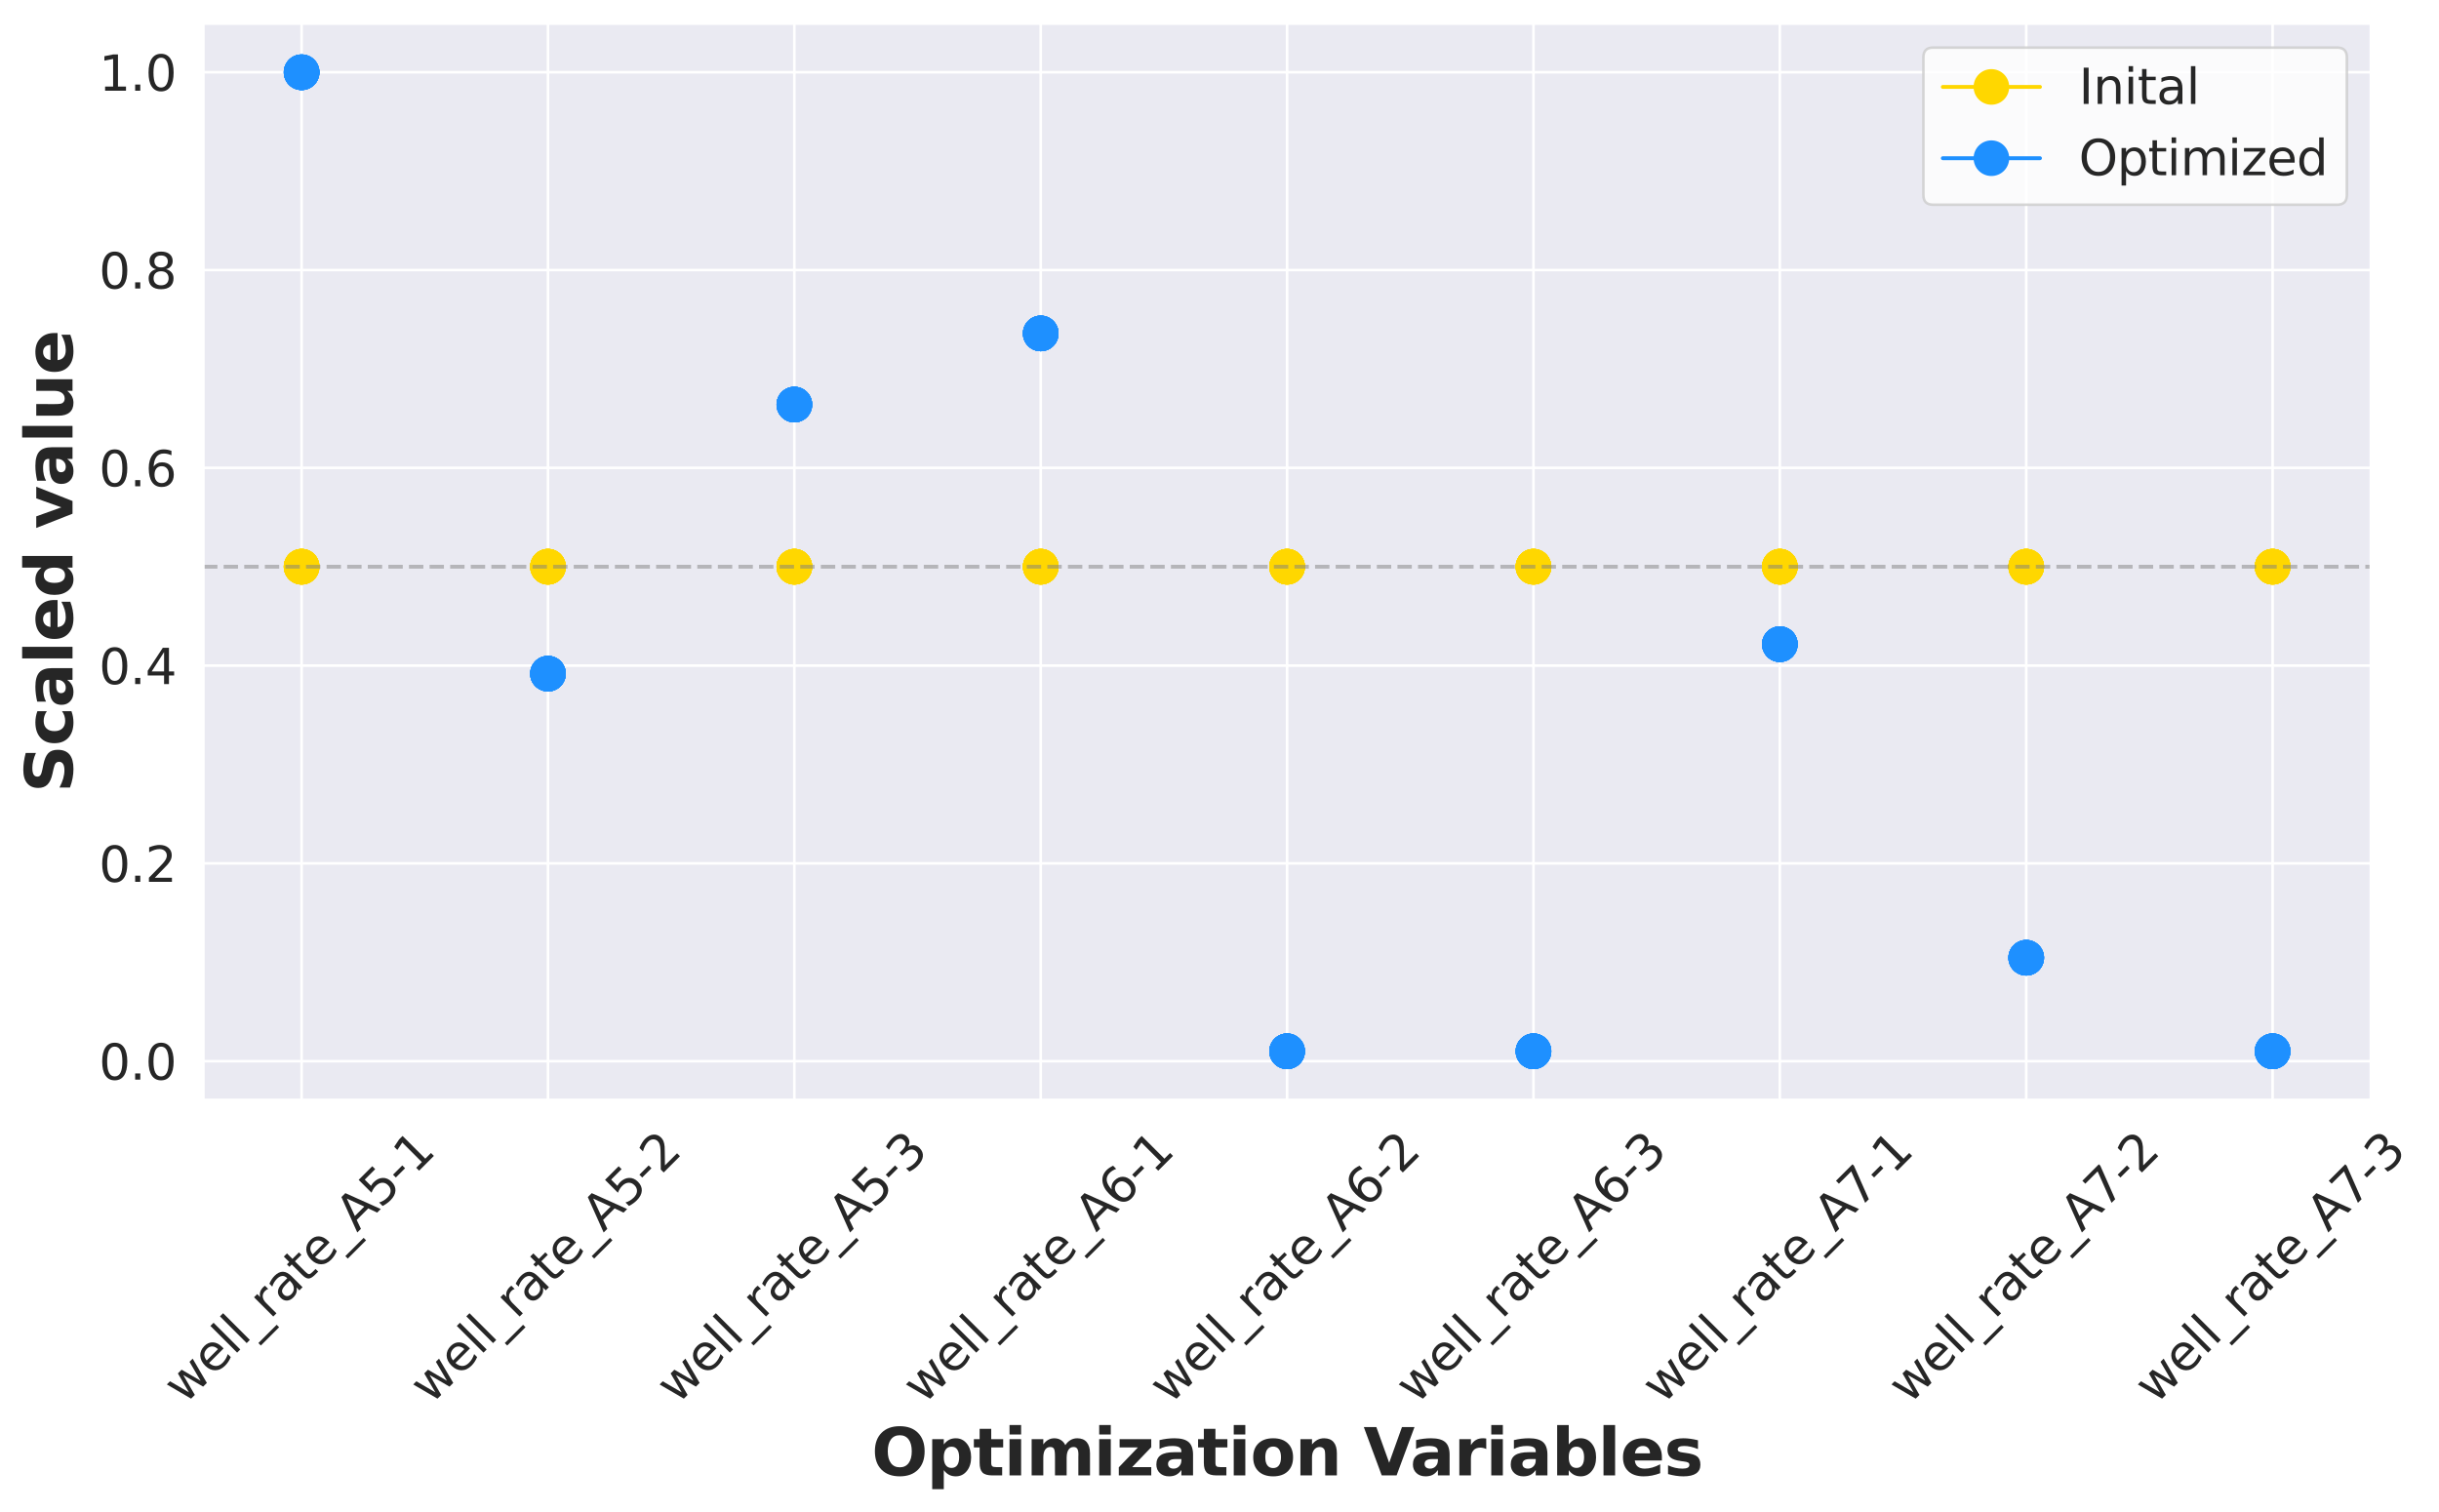 <?xml version="1.0" encoding="utf-8" standalone="no"?>
<!DOCTYPE svg PUBLIC "-//W3C//DTD SVG 1.1//EN"
  "http://www.w3.org/Graphics/SVG/1.1/DTD/svg11.dtd">
<svg xmlns:xlink="http://www.w3.org/1999/xlink" width="753.267pt" height="467.081pt" viewBox="0 0 753.267 467.081" xmlns="http://www.w3.org/2000/svg" version="1.1">
 <defs>
  <style type="text/css">*{stroke-linejoin: round; stroke-linecap: butt}</style>
 </defs>
 <g id="figure_1">
  <g id="patch_1">
   <path d="M 0 467.081 
L 753.267 467.081 
L 753.267 -0 
L 0 -0 
z
" style="fill: #ffffff"/>
  </g>
  <g id="axes_1">
   <g id="patch_2">
    <path d="M 62.711 339.84 
L 732.311 339.84 
L 732.311 7.2 
L 62.711 7.2 
z
" style="fill: #eaeaf2"/>
   </g>
   <g id="matplotlib.axis_1">
    <g id="xtick_1">
     <g id="line2d_1">
      <path d="M 93.147 339.84 
L 93.147 7.2 
" clip-path="url(#pb7491e35c9)" style="fill: none; stroke: #ffffff; stroke-width: 0.8; stroke-linecap: round"/>
     </g>
     <g id="text_1">
      <!-- well_rate_A5-1 -->
      <g style="fill: #262626" transform="translate(57.014 434.024) rotate(-45) scale(0.15 -0.15)">
       <defs>
        <path id="DejaVuSans-77" d="M 269 3500 
L 844 3500 
L 1563 769 
L 2278 3500 
L 2956 3500 
L 3675 769 
L 4391 3500 
L 4966 3500 
L 4050 0 
L 3372 0 
L 2619 2869 
L 1863 0 
L 1184 0 
L 269 3500 
z
" transform="scale(0.016)"/>
        <path id="DejaVuSans-65" d="M 3597 1894 
L 3597 1613 
L 953 1613 
Q 991 1019 1311 708 
Q 1631 397 2203 397 
Q 2534 397 2845 478 
Q 3156 559 3463 722 
L 3463 178 
Q 3153 47 2828 -22 
Q 2503 -91 2169 -91 
Q 1331 -91 842 396 
Q 353 884 353 1716 
Q 353 2575 817 3079 
Q 1281 3584 2069 3584 
Q 2775 3584 3186 3129 
Q 3597 2675 3597 1894 
z
M 3022 2063 
Q 3016 2534 2758 2815 
Q 2500 3097 2075 3097 
Q 1594 3097 1305 2825 
Q 1016 2553 972 2059 
L 3022 2063 
z
" transform="scale(0.016)"/>
        <path id="DejaVuSans-6c" d="M 603 4863 
L 1178 4863 
L 1178 0 
L 603 0 
L 603 4863 
z
" transform="scale(0.016)"/>
        <path id="DejaVuSans-5f" d="M 3263 -1063 
L 3263 -1509 
L -63 -1509 
L -63 -1063 
L 3263 -1063 
z
" transform="scale(0.016)"/>
        <path id="DejaVuSans-72" d="M 2631 2963 
Q 2534 3019 2420 3045 
Q 2306 3072 2169 3072 
Q 1681 3072 1420 2755 
Q 1159 2438 1159 1844 
L 1159 0 
L 581 0 
L 581 3500 
L 1159 3500 
L 1159 2956 
Q 1341 3275 1631 3429 
Q 1922 3584 2338 3584 
Q 2397 3584 2469 3576 
Q 2541 3569 2628 3553 
L 2631 2963 
z
" transform="scale(0.016)"/>
        <path id="DejaVuSans-61" d="M 2194 1759 
Q 1497 1759 1228 1600 
Q 959 1441 959 1056 
Q 959 750 1161 570 
Q 1363 391 1709 391 
Q 2188 391 2477 730 
Q 2766 1069 2766 1631 
L 2766 1759 
L 2194 1759 
z
M 3341 1997 
L 3341 0 
L 2766 0 
L 2766 531 
Q 2569 213 2275 61 
Q 1981 -91 1556 -91 
Q 1019 -91 701 211 
Q 384 513 384 1019 
Q 384 1609 779 1909 
Q 1175 2209 1959 2209 
L 2766 2209 
L 2766 2266 
Q 2766 2663 2505 2880 
Q 2244 3097 1772 3097 
Q 1472 3097 1187 3025 
Q 903 2953 641 2809 
L 641 3341 
Q 956 3463 1253 3523 
Q 1550 3584 1831 3584 
Q 2591 3584 2966 3190 
Q 3341 2797 3341 1997 
z
" transform="scale(0.016)"/>
        <path id="DejaVuSans-74" d="M 1172 4494 
L 1172 3500 
L 2356 3500 
L 2356 3053 
L 1172 3053 
L 1172 1153 
Q 1172 725 1289 603 
Q 1406 481 1766 481 
L 2356 481 
L 2356 0 
L 1766 0 
Q 1100 0 847 248 
Q 594 497 594 1153 
L 594 3053 
L 172 3053 
L 172 3500 
L 594 3500 
L 594 4494 
L 1172 4494 
z
" transform="scale(0.016)"/>
        <path id="DejaVuSans-41" d="M 2188 4044 
L 1331 1722 
L 3047 1722 
L 2188 4044 
z
M 1831 4666 
L 2547 4666 
L 4325 0 
L 3669 0 
L 3244 1197 
L 1141 1197 
L 716 0 
L 50 0 
L 1831 4666 
z
" transform="scale(0.016)"/>
        <path id="DejaVuSans-35" d="M 691 4666 
L 3169 4666 
L 3169 4134 
L 1269 4134 
L 1269 2991 
Q 1406 3038 1543 3061 
Q 1681 3084 1819 3084 
Q 2600 3084 3056 2656 
Q 3513 2228 3513 1497 
Q 3513 744 3044 326 
Q 2575 -91 1722 -91 
Q 1428 -91 1123 -41 
Q 819 9 494 109 
L 494 744 
Q 775 591 1075 516 
Q 1375 441 1709 441 
Q 2250 441 2565 725 
Q 2881 1009 2881 1497 
Q 2881 1984 2565 2268 
Q 2250 2553 1709 2553 
Q 1456 2553 1204 2497 
Q 953 2441 691 2322 
L 691 4666 
z
" transform="scale(0.016)"/>
        <path id="DejaVuSans-2d" d="M 313 2009 
L 1997 2009 
L 1997 1497 
L 313 1497 
L 313 2009 
z
" transform="scale(0.016)"/>
        <path id="DejaVuSans-31" d="M 794 531 
L 1825 531 
L 1825 4091 
L 703 3866 
L 703 4441 
L 1819 4666 
L 2450 4666 
L 2450 531 
L 3481 531 
L 3481 0 
L 794 0 
L 794 531 
z
" transform="scale(0.016)"/>
       </defs>
       <use xlink:href="#DejaVuSans-77"/>
       <use xlink:href="#DejaVuSans-65" transform="translate(81.787 0)"/>
       <use xlink:href="#DejaVuSans-6c" transform="translate(143.311 0)"/>
       <use xlink:href="#DejaVuSans-6c" transform="translate(171.094 0)"/>
       <use xlink:href="#DejaVuSans-5f" transform="translate(198.877 0)"/>
       <use xlink:href="#DejaVuSans-72" transform="translate(248.877 0)"/>
       <use xlink:href="#DejaVuSans-61" transform="translate(289.99 0)"/>
       <use xlink:href="#DejaVuSans-74" transform="translate(351.27 0)"/>
       <use xlink:href="#DejaVuSans-65" transform="translate(390.479 0)"/>
       <use xlink:href="#DejaVuSans-5f" transform="translate(452.002 0)"/>
       <use xlink:href="#DejaVuSans-41" transform="translate(502.002 0)"/>
       <use xlink:href="#DejaVuSans-35" transform="translate(570.41 0)"/>
       <use xlink:href="#DejaVuSans-2d" transform="translate(634.033 0)"/>
       <use xlink:href="#DejaVuSans-31" transform="translate(670.117 0)"/>
      </g>
     </g>
    </g>
    <g id="xtick_2">
     <g id="line2d_2">
      <path d="M 169.238 339.84 
L 169.238 7.2 
" clip-path="url(#pb7491e35c9)" style="fill: none; stroke: #ffffff; stroke-width: 0.8; stroke-linecap: round"/>
     </g>
     <g id="text_2">
      <!-- well_rate_A5-2 -->
      <g style="fill: #262626" transform="translate(133.105 434.024) rotate(-45) scale(0.15 -0.15)">
       <defs>
        <path id="DejaVuSans-32" d="M 1228 531 
L 3431 531 
L 3431 0 
L 469 0 
L 469 531 
Q 828 903 1448 1529 
Q 2069 2156 2228 2338 
Q 2531 2678 2651 2914 
Q 2772 3150 2772 3378 
Q 2772 3750 2511 3984 
Q 2250 4219 1831 4219 
Q 1534 4219 1204 4116 
Q 875 4013 500 3803 
L 500 4441 
Q 881 4594 1212 4672 
Q 1544 4750 1819 4750 
Q 2544 4750 2975 4387 
Q 3406 4025 3406 3419 
Q 3406 3131 3298 2873 
Q 3191 2616 2906 2266 
Q 2828 2175 2409 1742 
Q 1991 1309 1228 531 
z
" transform="scale(0.016)"/>
       </defs>
       <use xlink:href="#DejaVuSans-77"/>
       <use xlink:href="#DejaVuSans-65" transform="translate(81.787 0)"/>
       <use xlink:href="#DejaVuSans-6c" transform="translate(143.311 0)"/>
       <use xlink:href="#DejaVuSans-6c" transform="translate(171.094 0)"/>
       <use xlink:href="#DejaVuSans-5f" transform="translate(198.877 0)"/>
       <use xlink:href="#DejaVuSans-72" transform="translate(248.877 0)"/>
       <use xlink:href="#DejaVuSans-61" transform="translate(289.99 0)"/>
       <use xlink:href="#DejaVuSans-74" transform="translate(351.27 0)"/>
       <use xlink:href="#DejaVuSans-65" transform="translate(390.479 0)"/>
       <use xlink:href="#DejaVuSans-5f" transform="translate(452.002 0)"/>
       <use xlink:href="#DejaVuSans-41" transform="translate(502.002 0)"/>
       <use xlink:href="#DejaVuSans-35" transform="translate(570.41 0)"/>
       <use xlink:href="#DejaVuSans-2d" transform="translate(634.033 0)"/>
       <use xlink:href="#DejaVuSans-32" transform="translate(670.117 0)"/>
      </g>
     </g>
    </g>
    <g id="xtick_3">
     <g id="line2d_3">
      <path d="M 245.329 339.84 
L 245.329 7.2 
" clip-path="url(#pb7491e35c9)" style="fill: none; stroke: #ffffff; stroke-width: 0.8; stroke-linecap: round"/>
     </g>
     <g id="text_3">
      <!-- well_rate_A5-3 -->
      <g style="fill: #262626" transform="translate(209.196 434.024) rotate(-45) scale(0.15 -0.15)">
       <defs>
        <path id="DejaVuSans-33" d="M 2597 2516 
Q 3050 2419 3304 2112 
Q 3559 1806 3559 1356 
Q 3559 666 3084 287 
Q 2609 -91 1734 -91 
Q 1441 -91 1130 -33 
Q 819 25 488 141 
L 488 750 
Q 750 597 1062 519 
Q 1375 441 1716 441 
Q 2309 441 2620 675 
Q 2931 909 2931 1356 
Q 2931 1769 2642 2001 
Q 2353 2234 1838 2234 
L 1294 2234 
L 1294 2753 
L 1863 2753 
Q 2328 2753 2575 2939 
Q 2822 3125 2822 3475 
Q 2822 3834 2567 4026 
Q 2313 4219 1838 4219 
Q 1578 4219 1281 4162 
Q 984 4106 628 3988 
L 628 4550 
Q 988 4650 1302 4700 
Q 1616 4750 1894 4750 
Q 2613 4750 3031 4423 
Q 3450 4097 3450 3541 
Q 3450 3153 3228 2886 
Q 3006 2619 2597 2516 
z
" transform="scale(0.016)"/>
       </defs>
       <use xlink:href="#DejaVuSans-77"/>
       <use xlink:href="#DejaVuSans-65" transform="translate(81.787 0)"/>
       <use xlink:href="#DejaVuSans-6c" transform="translate(143.311 0)"/>
       <use xlink:href="#DejaVuSans-6c" transform="translate(171.094 0)"/>
       <use xlink:href="#DejaVuSans-5f" transform="translate(198.877 0)"/>
       <use xlink:href="#DejaVuSans-72" transform="translate(248.877 0)"/>
       <use xlink:href="#DejaVuSans-61" transform="translate(289.99 0)"/>
       <use xlink:href="#DejaVuSans-74" transform="translate(351.27 0)"/>
       <use xlink:href="#DejaVuSans-65" transform="translate(390.479 0)"/>
       <use xlink:href="#DejaVuSans-5f" transform="translate(452.002 0)"/>
       <use xlink:href="#DejaVuSans-41" transform="translate(502.002 0)"/>
       <use xlink:href="#DejaVuSans-35" transform="translate(570.41 0)"/>
       <use xlink:href="#DejaVuSans-2d" transform="translate(634.033 0)"/>
       <use xlink:href="#DejaVuSans-33" transform="translate(670.117 0)"/>
      </g>
     </g>
    </g>
    <g id="xtick_4">
     <g id="line2d_4">
      <path d="M 321.42 339.84 
L 321.42 7.2 
" clip-path="url(#pb7491e35c9)" style="fill: none; stroke: #ffffff; stroke-width: 0.8; stroke-linecap: round"/>
     </g>
     <g id="text_4">
      <!-- well_rate_A6-1 -->
      <g style="fill: #262626" transform="translate(285.287 434.024) rotate(-45) scale(0.15 -0.15)">
       <defs>
        <path id="DejaVuSans-36" d="M 2113 2584 
Q 1688 2584 1439 2293 
Q 1191 2003 1191 1497 
Q 1191 994 1439 701 
Q 1688 409 2113 409 
Q 2538 409 2786 701 
Q 3034 994 3034 1497 
Q 3034 2003 2786 2293 
Q 2538 2584 2113 2584 
z
M 3366 4563 
L 3366 3988 
Q 3128 4100 2886 4159 
Q 2644 4219 2406 4219 
Q 1781 4219 1451 3797 
Q 1122 3375 1075 2522 
Q 1259 2794 1537 2939 
Q 1816 3084 2150 3084 
Q 2853 3084 3261 2657 
Q 3669 2231 3669 1497 
Q 3669 778 3244 343 
Q 2819 -91 2113 -91 
Q 1303 -91 875 529 
Q 447 1150 447 2328 
Q 447 3434 972 4092 
Q 1497 4750 2381 4750 
Q 2619 4750 2861 4703 
Q 3103 4656 3366 4563 
z
" transform="scale(0.016)"/>
       </defs>
       <use xlink:href="#DejaVuSans-77"/>
       <use xlink:href="#DejaVuSans-65" transform="translate(81.787 0)"/>
       <use xlink:href="#DejaVuSans-6c" transform="translate(143.311 0)"/>
       <use xlink:href="#DejaVuSans-6c" transform="translate(171.094 0)"/>
       <use xlink:href="#DejaVuSans-5f" transform="translate(198.877 0)"/>
       <use xlink:href="#DejaVuSans-72" transform="translate(248.877 0)"/>
       <use xlink:href="#DejaVuSans-61" transform="translate(289.99 0)"/>
       <use xlink:href="#DejaVuSans-74" transform="translate(351.27 0)"/>
       <use xlink:href="#DejaVuSans-65" transform="translate(390.479 0)"/>
       <use xlink:href="#DejaVuSans-5f" transform="translate(452.002 0)"/>
       <use xlink:href="#DejaVuSans-41" transform="translate(502.002 0)"/>
       <use xlink:href="#DejaVuSans-36" transform="translate(570.41 0)"/>
       <use xlink:href="#DejaVuSans-2d" transform="translate(634.033 0)"/>
       <use xlink:href="#DejaVuSans-31" transform="translate(670.117 0)"/>
      </g>
     </g>
    </g>
    <g id="xtick_5">
     <g id="line2d_5">
      <path d="M 397.511 339.84 
L 397.511 7.2 
" clip-path="url(#pb7491e35c9)" style="fill: none; stroke: #ffffff; stroke-width: 0.8; stroke-linecap: round"/>
     </g>
     <g id="text_5">
      <!-- well_rate_A6-2 -->
      <g style="fill: #262626" transform="translate(361.378 434.024) rotate(-45) scale(0.15 -0.15)">
       <use xlink:href="#DejaVuSans-77"/>
       <use xlink:href="#DejaVuSans-65" transform="translate(81.787 0)"/>
       <use xlink:href="#DejaVuSans-6c" transform="translate(143.311 0)"/>
       <use xlink:href="#DejaVuSans-6c" transform="translate(171.094 0)"/>
       <use xlink:href="#DejaVuSans-5f" transform="translate(198.877 0)"/>
       <use xlink:href="#DejaVuSans-72" transform="translate(248.877 0)"/>
       <use xlink:href="#DejaVuSans-61" transform="translate(289.99 0)"/>
       <use xlink:href="#DejaVuSans-74" transform="translate(351.27 0)"/>
       <use xlink:href="#DejaVuSans-65" transform="translate(390.479 0)"/>
       <use xlink:href="#DejaVuSans-5f" transform="translate(452.002 0)"/>
       <use xlink:href="#DejaVuSans-41" transform="translate(502.002 0)"/>
       <use xlink:href="#DejaVuSans-36" transform="translate(570.41 0)"/>
       <use xlink:href="#DejaVuSans-2d" transform="translate(634.033 0)"/>
       <use xlink:href="#DejaVuSans-32" transform="translate(670.117 0)"/>
      </g>
     </g>
    </g>
    <g id="xtick_6">
     <g id="line2d_6">
      <path d="M 473.602 339.84 
L 473.602 7.2 
" clip-path="url(#pb7491e35c9)" style="fill: none; stroke: #ffffff; stroke-width: 0.8; stroke-linecap: round"/>
     </g>
     <g id="text_6">
      <!-- well_rate_A6-3 -->
      <g style="fill: #262626" transform="translate(437.469 434.024) rotate(-45) scale(0.15 -0.15)">
       <use xlink:href="#DejaVuSans-77"/>
       <use xlink:href="#DejaVuSans-65" transform="translate(81.787 0)"/>
       <use xlink:href="#DejaVuSans-6c" transform="translate(143.311 0)"/>
       <use xlink:href="#DejaVuSans-6c" transform="translate(171.094 0)"/>
       <use xlink:href="#DejaVuSans-5f" transform="translate(198.877 0)"/>
       <use xlink:href="#DejaVuSans-72" transform="translate(248.877 0)"/>
       <use xlink:href="#DejaVuSans-61" transform="translate(289.99 0)"/>
       <use xlink:href="#DejaVuSans-74" transform="translate(351.27 0)"/>
       <use xlink:href="#DejaVuSans-65" transform="translate(390.479 0)"/>
       <use xlink:href="#DejaVuSans-5f" transform="translate(452.002 0)"/>
       <use xlink:href="#DejaVuSans-41" transform="translate(502.002 0)"/>
       <use xlink:href="#DejaVuSans-36" transform="translate(570.41 0)"/>
       <use xlink:href="#DejaVuSans-2d" transform="translate(634.033 0)"/>
       <use xlink:href="#DejaVuSans-33" transform="translate(670.117 0)"/>
      </g>
     </g>
    </g>
    <g id="xtick_7">
     <g id="line2d_7">
      <path d="M 549.693 339.84 
L 549.693 7.2 
" clip-path="url(#pb7491e35c9)" style="fill: none; stroke: #ffffff; stroke-width: 0.8; stroke-linecap: round"/>
     </g>
     <g id="text_7">
      <!-- well_rate_A7-1 -->
      <g style="fill: #262626" transform="translate(513.56 434.024) rotate(-45) scale(0.15 -0.15)">
       <defs>
        <path id="DejaVuSans-37" d="M 525 4666 
L 3525 4666 
L 3525 4397 
L 1831 0 
L 1172 0 
L 2766 4134 
L 525 4134 
L 525 4666 
z
" transform="scale(0.016)"/>
       </defs>
       <use xlink:href="#DejaVuSans-77"/>
       <use xlink:href="#DejaVuSans-65" transform="translate(81.787 0)"/>
       <use xlink:href="#DejaVuSans-6c" transform="translate(143.311 0)"/>
       <use xlink:href="#DejaVuSans-6c" transform="translate(171.094 0)"/>
       <use xlink:href="#DejaVuSans-5f" transform="translate(198.877 0)"/>
       <use xlink:href="#DejaVuSans-72" transform="translate(248.877 0)"/>
       <use xlink:href="#DejaVuSans-61" transform="translate(289.99 0)"/>
       <use xlink:href="#DejaVuSans-74" transform="translate(351.27 0)"/>
       <use xlink:href="#DejaVuSans-65" transform="translate(390.479 0)"/>
       <use xlink:href="#DejaVuSans-5f" transform="translate(452.002 0)"/>
       <use xlink:href="#DejaVuSans-41" transform="translate(502.002 0)"/>
       <use xlink:href="#DejaVuSans-37" transform="translate(570.41 0)"/>
       <use xlink:href="#DejaVuSans-2d" transform="translate(634.033 0)"/>
       <use xlink:href="#DejaVuSans-31" transform="translate(670.117 0)"/>
      </g>
     </g>
    </g>
    <g id="xtick_8">
     <g id="line2d_8">
      <path d="M 625.784 339.84 
L 625.784 7.2 
" clip-path="url(#pb7491e35c9)" style="fill: none; stroke: #ffffff; stroke-width: 0.8; stroke-linecap: round"/>
     </g>
     <g id="text_8">
      <!-- well_rate_A7-2 -->
      <g style="fill: #262626" transform="translate(589.651 434.024) rotate(-45) scale(0.15 -0.15)">
       <use xlink:href="#DejaVuSans-77"/>
       <use xlink:href="#DejaVuSans-65" transform="translate(81.787 0)"/>
       <use xlink:href="#DejaVuSans-6c" transform="translate(143.311 0)"/>
       <use xlink:href="#DejaVuSans-6c" transform="translate(171.094 0)"/>
       <use xlink:href="#DejaVuSans-5f" transform="translate(198.877 0)"/>
       <use xlink:href="#DejaVuSans-72" transform="translate(248.877 0)"/>
       <use xlink:href="#DejaVuSans-61" transform="translate(289.99 0)"/>
       <use xlink:href="#DejaVuSans-74" transform="translate(351.27 0)"/>
       <use xlink:href="#DejaVuSans-65" transform="translate(390.479 0)"/>
       <use xlink:href="#DejaVuSans-5f" transform="translate(452.002 0)"/>
       <use xlink:href="#DejaVuSans-41" transform="translate(502.002 0)"/>
       <use xlink:href="#DejaVuSans-37" transform="translate(570.41 0)"/>
       <use xlink:href="#DejaVuSans-2d" transform="translate(634.033 0)"/>
       <use xlink:href="#DejaVuSans-32" transform="translate(670.117 0)"/>
      </g>
     </g>
    </g>
    <g id="xtick_9">
     <g id="line2d_9">
      <path d="M 701.875 339.84 
L 701.875 7.2 
" clip-path="url(#pb7491e35c9)" style="fill: none; stroke: #ffffff; stroke-width: 0.8; stroke-linecap: round"/>
     </g>
     <g id="text_9">
      <!-- well_rate_A7-3 -->
      <g style="fill: #262626" transform="translate(665.742 434.024) rotate(-45) scale(0.15 -0.15)">
       <use xlink:href="#DejaVuSans-77"/>
       <use xlink:href="#DejaVuSans-65" transform="translate(81.787 0)"/>
       <use xlink:href="#DejaVuSans-6c" transform="translate(143.311 0)"/>
       <use xlink:href="#DejaVuSans-6c" transform="translate(171.094 0)"/>
       <use xlink:href="#DejaVuSans-5f" transform="translate(198.877 0)"/>
       <use xlink:href="#DejaVuSans-72" transform="translate(248.877 0)"/>
       <use xlink:href="#DejaVuSans-61" transform="translate(289.99 0)"/>
       <use xlink:href="#DejaVuSans-74" transform="translate(351.27 0)"/>
       <use xlink:href="#DejaVuSans-65" transform="translate(390.479 0)"/>
       <use xlink:href="#DejaVuSans-5f" transform="translate(452.002 0)"/>
       <use xlink:href="#DejaVuSans-41" transform="translate(502.002 0)"/>
       <use xlink:href="#DejaVuSans-37" transform="translate(570.41 0)"/>
       <use xlink:href="#DejaVuSans-2d" transform="translate(634.033 0)"/>
       <use xlink:href="#DejaVuSans-33" transform="translate(670.117 0)"/>
      </g>
     </g>
    </g>
    <g id="text_10">
     <!-- Optimization Variables -->
     <g style="fill: #262626" transform="translate(269.183 455.721) scale(0.2 -0.2)">
      <defs>
       <path id="DejaVuSans-Bold-4f" d="M 2719 3878 
Q 2169 3878 1866 3472 
Q 1563 3066 1563 2328 
Q 1563 1594 1866 1187 
Q 2169 781 2719 781 
Q 3272 781 3575 1187 
Q 3878 1594 3878 2328 
Q 3878 3066 3575 3472 
Q 3272 3878 2719 3878 
z
M 2719 4750 
Q 3844 4750 4481 4106 
Q 5119 3463 5119 2328 
Q 5119 1197 4481 553 
Q 3844 -91 2719 -91 
Q 1597 -91 958 553 
Q 319 1197 319 2328 
Q 319 3463 958 4106 
Q 1597 4750 2719 4750 
z
" transform="scale(0.016)"/>
       <path id="DejaVuSans-Bold-70" d="M 1656 506 
L 1656 -1331 
L 538 -1331 
L 538 3500 
L 1656 3500 
L 1656 2988 
Q 1888 3294 2169 3439 
Q 2450 3584 2816 3584 
Q 3463 3584 3878 3070 
Q 4294 2556 4294 1747 
Q 4294 938 3878 423 
Q 3463 -91 2816 -91 
Q 2450 -91 2169 54 
Q 1888 200 1656 506 
z
M 2400 2772 
Q 2041 2772 1848 2508 
Q 1656 2244 1656 1747 
Q 1656 1250 1848 986 
Q 2041 722 2400 722 
Q 2759 722 2948 984 
Q 3138 1247 3138 1747 
Q 3138 2247 2948 2509 
Q 2759 2772 2400 2772 
z
" transform="scale(0.016)"/>
       <path id="DejaVuSans-Bold-74" d="M 1759 4494 
L 1759 3500 
L 2913 3500 
L 2913 2700 
L 1759 2700 
L 1759 1216 
Q 1759 972 1856 886 
Q 1953 800 2241 800 
L 2816 800 
L 2816 0 
L 1856 0 
Q 1194 0 917 276 
Q 641 553 641 1216 
L 641 2700 
L 84 2700 
L 84 3500 
L 641 3500 
L 641 4494 
L 1759 4494 
z
" transform="scale(0.016)"/>
       <path id="DejaVuSans-Bold-69" d="M 538 3500 
L 1656 3500 
L 1656 0 
L 538 0 
L 538 3500 
z
M 538 4863 
L 1656 4863 
L 1656 3950 
L 538 3950 
L 538 4863 
z
" transform="scale(0.016)"/>
       <path id="DejaVuSans-Bold-6d" d="M 3781 2919 
Q 3994 3244 4286 3414 
Q 4578 3584 4928 3584 
Q 5531 3584 5847 3212 
Q 6163 2841 6163 2131 
L 6163 0 
L 5038 0 
L 5038 1825 
Q 5041 1866 5042 1909 
Q 5044 1953 5044 2034 
Q 5044 2406 4934 2573 
Q 4825 2741 4581 2741 
Q 4263 2741 4089 2478 
Q 3916 2216 3909 1719 
L 3909 0 
L 2784 0 
L 2784 1825 
Q 2784 2406 2684 2573 
Q 2584 2741 2328 2741 
Q 2006 2741 1831 2477 
Q 1656 2213 1656 1722 
L 1656 0 
L 531 0 
L 531 3500 
L 1656 3500 
L 1656 2988 
Q 1863 3284 2130 3434 
Q 2397 3584 2719 3584 
Q 3081 3584 3359 3409 
Q 3638 3234 3781 2919 
z
" transform="scale(0.016)"/>
       <path id="DejaVuSans-Bold-7a" d="M 366 3500 
L 3419 3500 
L 3419 2719 
L 1575 800 
L 3419 800 
L 3419 0 
L 288 0 
L 288 781 
L 2131 2700 
L 366 2700 
L 366 3500 
z
" transform="scale(0.016)"/>
       <path id="DejaVuSans-Bold-61" d="M 2106 1575 
Q 1756 1575 1579 1456 
Q 1403 1338 1403 1106 
Q 1403 894 1545 773 
Q 1688 653 1941 653 
Q 2256 653 2472 879 
Q 2688 1106 2688 1447 
L 2688 1575 
L 2106 1575 
z
M 3816 1997 
L 3816 0 
L 2688 0 
L 2688 519 
Q 2463 200 2181 54 
Q 1900 -91 1497 -91 
Q 953 -91 614 226 
Q 275 544 275 1050 
Q 275 1666 698 1953 
Q 1122 2241 2028 2241 
L 2688 2241 
L 2688 2328 
Q 2688 2594 2478 2717 
Q 2269 2841 1825 2841 
Q 1466 2841 1156 2769 
Q 847 2697 581 2553 
L 581 3406 
Q 941 3494 1303 3539 
Q 1666 3584 2028 3584 
Q 2975 3584 3395 3211 
Q 3816 2838 3816 1997 
z
" transform="scale(0.016)"/>
       <path id="DejaVuSans-Bold-6f" d="M 2203 2784 
Q 1831 2784 1636 2517 
Q 1441 2250 1441 1747 
Q 1441 1244 1636 976 
Q 1831 709 2203 709 
Q 2569 709 2762 976 
Q 2956 1244 2956 1747 
Q 2956 2250 2762 2517 
Q 2569 2784 2203 2784 
z
M 2203 3584 
Q 3106 3584 3614 3096 
Q 4122 2609 4122 1747 
Q 4122 884 3614 396 
Q 3106 -91 2203 -91 
Q 1297 -91 786 396 
Q 275 884 275 1747 
Q 275 2609 786 3096 
Q 1297 3584 2203 3584 
z
" transform="scale(0.016)"/>
       <path id="DejaVuSans-Bold-6e" d="M 4056 2131 
L 4056 0 
L 2931 0 
L 2931 347 
L 2931 1631 
Q 2931 2084 2911 2256 
Q 2891 2428 2841 2509 
Q 2775 2619 2662 2680 
Q 2550 2741 2406 2741 
Q 2056 2741 1856 2470 
Q 1656 2200 1656 1722 
L 1656 0 
L 538 0 
L 538 3500 
L 1656 3500 
L 1656 2988 
Q 1909 3294 2193 3439 
Q 2478 3584 2822 3584 
Q 3428 3584 3742 3212 
Q 4056 2841 4056 2131 
z
" transform="scale(0.016)"/>
       <path id="DejaVuSans-Bold-20" transform="scale(0.016)"/>
       <path id="DejaVuSans-Bold-56" d="M 31 4666 
L 1241 4666 
L 2478 1222 
L 3713 4666 
L 4922 4666 
L 3194 0 
L 1759 0 
L 31 4666 
z
" transform="scale(0.016)"/>
       <path id="DejaVuSans-Bold-72" d="M 3138 2547 
Q 2991 2616 2845 2648 
Q 2700 2681 2553 2681 
Q 2122 2681 1889 2404 
Q 1656 2128 1656 1613 
L 1656 0 
L 538 0 
L 538 3500 
L 1656 3500 
L 1656 2925 
Q 1872 3269 2151 3426 
Q 2431 3584 2822 3584 
Q 2878 3584 2943 3579 
Q 3009 3575 3134 3559 
L 3138 2547 
z
" transform="scale(0.016)"/>
       <path id="DejaVuSans-Bold-62" d="M 2400 722 
Q 2759 722 2948 984 
Q 3138 1247 3138 1747 
Q 3138 2247 2948 2509 
Q 2759 2772 2400 2772 
Q 2041 2772 1848 2508 
Q 1656 2244 1656 1747 
Q 1656 1250 1848 986 
Q 2041 722 2400 722 
z
M 1656 2988 
Q 1888 3294 2169 3439 
Q 2450 3584 2816 3584 
Q 3463 3584 3878 3070 
Q 4294 2556 4294 1747 
Q 4294 938 3878 423 
Q 3463 -91 2816 -91 
Q 2450 -91 2169 54 
Q 1888 200 1656 506 
L 1656 0 
L 538 0 
L 538 4863 
L 1656 4863 
L 1656 2988 
z
" transform="scale(0.016)"/>
       <path id="DejaVuSans-Bold-6c" d="M 538 4863 
L 1656 4863 
L 1656 0 
L 538 0 
L 538 4863 
z
" transform="scale(0.016)"/>
       <path id="DejaVuSans-Bold-65" d="M 4031 1759 
L 4031 1441 
L 1416 1441 
Q 1456 1047 1700 850 
Q 1944 653 2381 653 
Q 2734 653 3104 758 
Q 3475 863 3866 1075 
L 3866 213 
Q 3469 63 3072 -14 
Q 2675 -91 2278 -91 
Q 1328 -91 801 392 
Q 275 875 275 1747 
Q 275 2603 792 3093 
Q 1309 3584 2216 3584 
Q 3041 3584 3536 3087 
Q 4031 2591 4031 1759 
z
M 2881 2131 
Q 2881 2450 2695 2645 
Q 2509 2841 2209 2841 
Q 1884 2841 1681 2658 
Q 1478 2475 1428 2131 
L 2881 2131 
z
" transform="scale(0.016)"/>
       <path id="DejaVuSans-Bold-73" d="M 3272 3391 
L 3272 2541 
Q 2913 2691 2578 2766 
Q 2244 2841 1947 2841 
Q 1628 2841 1473 2761 
Q 1319 2681 1319 2516 
Q 1319 2381 1436 2309 
Q 1553 2238 1856 2203 
L 2053 2175 
Q 2913 2066 3209 1816 
Q 3506 1566 3506 1031 
Q 3506 472 3093 190 
Q 2681 -91 1863 -91 
Q 1516 -91 1145 -36 
Q 775 19 384 128 
L 384 978 
Q 719 816 1070 734 
Q 1422 653 1784 653 
Q 2113 653 2278 743 
Q 2444 834 2444 1013 
Q 2444 1163 2330 1236 
Q 2216 1309 1875 1350 
L 1678 1375 
Q 931 1469 631 1722 
Q 331 1975 331 2491 
Q 331 3047 712 3315 
Q 1094 3584 1881 3584 
Q 2191 3584 2531 3537 
Q 2872 3491 3272 3391 
z
" transform="scale(0.016)"/>
      </defs>
      <use xlink:href="#DejaVuSans-Bold-4f"/>
      <use xlink:href="#DejaVuSans-Bold-70" transform="translate(85.01 0)"/>
      <use xlink:href="#DejaVuSans-Bold-74" transform="translate(156.592 0)"/>
      <use xlink:href="#DejaVuSans-Bold-69" transform="translate(204.395 0)"/>
      <use xlink:href="#DejaVuSans-Bold-6d" transform="translate(238.672 0)"/>
      <use xlink:href="#DejaVuSans-Bold-69" transform="translate(342.871 0)"/>
      <use xlink:href="#DejaVuSans-Bold-7a" transform="translate(377.148 0)"/>
      <use xlink:href="#DejaVuSans-Bold-61" transform="translate(435.352 0)"/>
      <use xlink:href="#DejaVuSans-Bold-74" transform="translate(502.832 0)"/>
      <use xlink:href="#DejaVuSans-Bold-69" transform="translate(550.635 0)"/>
      <use xlink:href="#DejaVuSans-Bold-6f" transform="translate(584.912 0)"/>
      <use xlink:href="#DejaVuSans-Bold-6e" transform="translate(653.613 0)"/>
      <use xlink:href="#DejaVuSans-Bold-20" transform="translate(724.805 0)"/>
      <use xlink:href="#DejaVuSans-Bold-56" transform="translate(759.619 0)"/>
      <use xlink:href="#DejaVuSans-Bold-61" transform="translate(831.512 0)"/>
      <use xlink:href="#DejaVuSans-Bold-72" transform="translate(898.992 0)"/>
      <use xlink:href="#DejaVuSans-Bold-69" transform="translate(948.309 0)"/>
      <use xlink:href="#DejaVuSans-Bold-61" transform="translate(982.586 0)"/>
      <use xlink:href="#DejaVuSans-Bold-62" transform="translate(1050.066 0)"/>
      <use xlink:href="#DejaVuSans-Bold-6c" transform="translate(1121.648 0)"/>
      <use xlink:href="#DejaVuSans-Bold-65" transform="translate(1155.926 0)"/>
      <use xlink:href="#DejaVuSans-Bold-73" transform="translate(1223.748 0)"/>
     </g>
    </g>
   </g>
   <g id="matplotlib.axis_2">
    <g id="ytick_1">
     <g id="line2d_10">
      <path d="M 62.711 327.775 
L 732.311 327.775 
" clip-path="url(#pb7491e35c9)" style="fill: none; stroke: #ffffff; stroke-width: 0.8; stroke-linecap: round"/>
     </g>
     <g id="text_11">
      <!-- 0.0 -->
      <g style="fill: #262626" transform="translate(30.556 333.473) scale(0.15 -0.15)">
       <defs>
        <path id="DejaVuSans-30" d="M 2034 4250 
Q 1547 4250 1301 3770 
Q 1056 3291 1056 2328 
Q 1056 1369 1301 889 
Q 1547 409 2034 409 
Q 2525 409 2770 889 
Q 3016 1369 3016 2328 
Q 3016 3291 2770 3770 
Q 2525 4250 2034 4250 
z
M 2034 4750 
Q 2819 4750 3233 4129 
Q 3647 3509 3647 2328 
Q 3647 1150 3233 529 
Q 2819 -91 2034 -91 
Q 1250 -91 836 529 
Q 422 1150 422 2328 
Q 422 3509 836 4129 
Q 1250 4750 2034 4750 
z
" transform="scale(0.016)"/>
        <path id="DejaVuSans-2e" d="M 684 794 
L 1344 794 
L 1344 0 
L 684 0 
L 684 794 
z
" transform="scale(0.016)"/>
       </defs>
       <use xlink:href="#DejaVuSans-30"/>
       <use xlink:href="#DejaVuSans-2e" transform="translate(63.623 0)"/>
       <use xlink:href="#DejaVuSans-30" transform="translate(95.41 0)"/>
      </g>
     </g>
    </g>
    <g id="ytick_2">
     <g id="line2d_11">
      <path d="M 62.711 266.684 
L 732.311 266.684 
" clip-path="url(#pb7491e35c9)" style="fill: none; stroke: #ffffff; stroke-width: 0.8; stroke-linecap: round"/>
     </g>
     <g id="text_12">
      <!-- 0.2 -->
      <g style="fill: #262626" transform="translate(30.556 272.382) scale(0.15 -0.15)">
       <use xlink:href="#DejaVuSans-30"/>
       <use xlink:href="#DejaVuSans-2e" transform="translate(63.623 0)"/>
       <use xlink:href="#DejaVuSans-32" transform="translate(95.41 0)"/>
      </g>
     </g>
    </g>
    <g id="ytick_3">
     <g id="line2d_12">
      <path d="M 62.711 205.593 
L 732.311 205.593 
" clip-path="url(#pb7491e35c9)" style="fill: none; stroke: #ffffff; stroke-width: 0.8; stroke-linecap: round"/>
     </g>
     <g id="text_13">
      <!-- 0.4 -->
      <g style="fill: #262626" transform="translate(30.556 211.292) scale(0.15 -0.15)">
       <defs>
        <path id="DejaVuSans-34" d="M 2419 4116 
L 825 1625 
L 2419 1625 
L 2419 4116 
z
M 2253 4666 
L 3047 4666 
L 3047 1625 
L 3713 1625 
L 3713 1100 
L 3047 1100 
L 3047 0 
L 2419 0 
L 2419 1100 
L 313 1100 
L 313 1709 
L 2253 4666 
z
" transform="scale(0.016)"/>
       </defs>
       <use xlink:href="#DejaVuSans-30"/>
       <use xlink:href="#DejaVuSans-2e" transform="translate(63.623 0)"/>
       <use xlink:href="#DejaVuSans-34" transform="translate(95.41 0)"/>
      </g>
     </g>
    </g>
    <g id="ytick_4">
     <g id="line2d_13">
      <path d="M 62.711 144.502 
L 732.311 144.502 
" clip-path="url(#pb7491e35c9)" style="fill: none; stroke: #ffffff; stroke-width: 0.8; stroke-linecap: round"/>
     </g>
     <g id="text_14">
      <!-- 0.6 -->
      <g style="fill: #262626" transform="translate(30.556 150.201) scale(0.15 -0.15)">
       <use xlink:href="#DejaVuSans-30"/>
       <use xlink:href="#DejaVuSans-2e" transform="translate(63.623 0)"/>
       <use xlink:href="#DejaVuSans-36" transform="translate(95.41 0)"/>
      </g>
     </g>
    </g>
    <g id="ytick_5">
     <g id="line2d_14">
      <path d="M 62.711 83.411 
L 732.311 83.411 
" clip-path="url(#pb7491e35c9)" style="fill: none; stroke: #ffffff; stroke-width: 0.8; stroke-linecap: round"/>
     </g>
     <g id="text_15">
      <!-- 0.8 -->
      <g style="fill: #262626" transform="translate(30.556 89.11) scale(0.15 -0.15)">
       <defs>
        <path id="DejaVuSans-38" d="M 2034 2216 
Q 1584 2216 1326 1975 
Q 1069 1734 1069 1313 
Q 1069 891 1326 650 
Q 1584 409 2034 409 
Q 2484 409 2743 651 
Q 3003 894 3003 1313 
Q 3003 1734 2745 1975 
Q 2488 2216 2034 2216 
z
M 1403 2484 
Q 997 2584 770 2862 
Q 544 3141 544 3541 
Q 544 4100 942 4425 
Q 1341 4750 2034 4750 
Q 2731 4750 3128 4425 
Q 3525 4100 3525 3541 
Q 3525 3141 3298 2862 
Q 3072 2584 2669 2484 
Q 3125 2378 3379 2068 
Q 3634 1759 3634 1313 
Q 3634 634 3220 271 
Q 2806 -91 2034 -91 
Q 1263 -91 848 271 
Q 434 634 434 1313 
Q 434 1759 690 2068 
Q 947 2378 1403 2484 
z
M 1172 3481 
Q 1172 3119 1398 2916 
Q 1625 2713 2034 2713 
Q 2441 2713 2670 2916 
Q 2900 3119 2900 3481 
Q 2900 3844 2670 4047 
Q 2441 4250 2034 4250 
Q 1625 4250 1398 4047 
Q 1172 3844 1172 3481 
z
" transform="scale(0.016)"/>
       </defs>
       <use xlink:href="#DejaVuSans-30"/>
       <use xlink:href="#DejaVuSans-2e" transform="translate(63.623 0)"/>
       <use xlink:href="#DejaVuSans-38" transform="translate(95.41 0)"/>
      </g>
     </g>
    </g>
    <g id="ytick_6">
     <g id="line2d_15">
      <path d="M 62.711 22.32 
L 732.311 22.32 
" clip-path="url(#pb7491e35c9)" style="fill: none; stroke: #ffffff; stroke-width: 0.8; stroke-linecap: round"/>
     </g>
     <g id="text_16">
      <!-- 1.0 -->
      <g style="fill: #262626" transform="translate(30.556 28.019) scale(0.15 -0.15)">
       <use xlink:href="#DejaVuSans-31"/>
       <use xlink:href="#DejaVuSans-2e" transform="translate(63.623 0)"/>
       <use xlink:href="#DejaVuSans-30" transform="translate(95.41 0)"/>
      </g>
     </g>
    </g>
    <g id="text_17">
     <!-- Scaled value -->
     <g style="fill: #262626" transform="translate(22.397 244.845) rotate(-90) scale(0.2 -0.2)">
      <defs>
       <path id="DejaVuSans-Bold-53" d="M 3834 4519 
L 3834 3531 
Q 3450 3703 3084 3790 
Q 2719 3878 2394 3878 
Q 1963 3878 1756 3759 
Q 1550 3641 1550 3391 
Q 1550 3203 1689 3098 
Q 1828 2994 2194 2919 
L 2706 2816 
Q 3484 2659 3812 2340 
Q 4141 2022 4141 1434 
Q 4141 663 3683 286 
Q 3225 -91 2284 -91 
Q 1841 -91 1394 -6 
Q 947 78 500 244 
L 500 1259 
Q 947 1022 1364 901 
Q 1781 781 2169 781 
Q 2563 781 2772 912 
Q 2981 1044 2981 1288 
Q 2981 1506 2839 1625 
Q 2697 1744 2272 1838 
L 1806 1941 
Q 1106 2091 782 2419 
Q 459 2747 459 3303 
Q 459 4000 909 4375 
Q 1359 4750 2203 4750 
Q 2588 4750 2994 4692 
Q 3400 4634 3834 4519 
z
" transform="scale(0.016)"/>
       <path id="DejaVuSans-Bold-63" d="M 3366 3391 
L 3366 2478 
Q 3138 2634 2908 2709 
Q 2678 2784 2431 2784 
Q 1963 2784 1702 2511 
Q 1441 2238 1441 1747 
Q 1441 1256 1702 982 
Q 1963 709 2431 709 
Q 2694 709 2930 787 
Q 3166 866 3366 1019 
L 3366 103 
Q 3103 6 2833 -42 
Q 2563 -91 2291 -91 
Q 1344 -91 809 395 
Q 275 881 275 1747 
Q 275 2613 809 3098 
Q 1344 3584 2291 3584 
Q 2566 3584 2833 3536 
Q 3100 3488 3366 3391 
z
" transform="scale(0.016)"/>
       <path id="DejaVuSans-Bold-64" d="M 2919 2988 
L 2919 4863 
L 4044 4863 
L 4044 0 
L 2919 0 
L 2919 506 
Q 2688 197 2409 53 
Q 2131 -91 1766 -91 
Q 1119 -91 703 423 
Q 288 938 288 1747 
Q 288 2556 703 3070 
Q 1119 3584 1766 3584 
Q 2128 3584 2408 3439 
Q 2688 3294 2919 2988 
z
M 2181 722 
Q 2541 722 2730 984 
Q 2919 1247 2919 1747 
Q 2919 2247 2730 2509 
Q 2541 2772 2181 2772 
Q 1825 2772 1636 2509 
Q 1447 2247 1447 1747 
Q 1447 1247 1636 984 
Q 1825 722 2181 722 
z
" transform="scale(0.016)"/>
       <path id="DejaVuSans-Bold-76" d="M 97 3500 
L 1216 3500 
L 2088 1081 
L 2956 3500 
L 4078 3500 
L 2700 0 
L 1472 0 
L 97 3500 
z
" transform="scale(0.016)"/>
       <path id="DejaVuSans-Bold-75" d="M 500 1363 
L 500 3500 
L 1625 3500 
L 1625 3150 
Q 1625 2866 1622 2436 
Q 1619 2006 1619 1863 
Q 1619 1441 1641 1255 
Q 1663 1069 1716 984 
Q 1784 875 1895 815 
Q 2006 756 2150 756 
Q 2500 756 2700 1025 
Q 2900 1294 2900 1772 
L 2900 3500 
L 4019 3500 
L 4019 0 
L 2900 0 
L 2900 506 
Q 2647 200 2364 54 
Q 2081 -91 1741 -91 
Q 1134 -91 817 281 
Q 500 653 500 1363 
z
" transform="scale(0.016)"/>
      </defs>
      <use xlink:href="#DejaVuSans-Bold-53"/>
      <use xlink:href="#DejaVuSans-Bold-63" transform="translate(72.021 0)"/>
      <use xlink:href="#DejaVuSans-Bold-61" transform="translate(131.299 0)"/>
      <use xlink:href="#DejaVuSans-Bold-6c" transform="translate(198.779 0)"/>
      <use xlink:href="#DejaVuSans-Bold-65" transform="translate(233.057 0)"/>
      <use xlink:href="#DejaVuSans-Bold-64" transform="translate(300.879 0)"/>
      <use xlink:href="#DejaVuSans-Bold-20" transform="translate(372.461 0)"/>
      <use xlink:href="#DejaVuSans-Bold-76" transform="translate(407.275 0)"/>
      <use xlink:href="#DejaVuSans-Bold-61" transform="translate(472.461 0)"/>
      <use xlink:href="#DejaVuSans-Bold-6c" transform="translate(539.941 0)"/>
      <use xlink:href="#DejaVuSans-Bold-75" transform="translate(574.219 0)"/>
      <use xlink:href="#DejaVuSans-Bold-65" transform="translate(645.41 0)"/>
     </g>
    </g>
   </g>
   <g id="line2d_16">
    <path d="M 93.147 175.047 
L 93.147 175.047 
L 93.147 175.047 
L 93.147 175.047 
L 93.147 175.047 
L 93.147 175.047 
L 93.147 175.047 
" clip-path="url(#pb7491e35c9)" style="fill: none; stroke: #ffd700; stroke-width: 1.2; stroke-linecap: round"/>
    <defs>
     <path id="m1f51abf4f1" d="M 0 5 
C 1.326 5 2.598 4.473 3.536 3.536 
C 4.473 2.598 5 1.326 5 0 
C 5 -1.326 4.473 -2.598 3.536 -3.536 
C 2.598 -4.473 1.326 -5 0 -5 
C -1.326 -5 -2.598 -4.473 -3.536 -3.536 
C -4.473 -2.598 -5 -1.326 -5 0 
C -5 1.326 -4.473 2.598 -3.536 3.536 
C -2.598 4.473 -1.326 5 0 5 
z
" style="stroke: #ffd700"/>
    </defs>
    <g clip-path="url(#pb7491e35c9)">
     <use xlink:href="#m1f51abf4f1" x="93.147" y="175.047" style="fill: #ffd700; stroke: #ffd700"/>
     <use xlink:href="#m1f51abf4f1" x="93.147" y="175.047" style="fill: #ffd700; stroke: #ffd700"/>
     <use xlink:href="#m1f51abf4f1" x="93.147" y="175.047" style="fill: #ffd700; stroke: #ffd700"/>
     <use xlink:href="#m1f51abf4f1" x="93.147" y="175.047" style="fill: #ffd700; stroke: #ffd700"/>
     <use xlink:href="#m1f51abf4f1" x="93.147" y="175.047" style="fill: #ffd700; stroke: #ffd700"/>
     <use xlink:href="#m1f51abf4f1" x="93.147" y="175.047" style="fill: #ffd700; stroke: #ffd700"/>
     <use xlink:href="#m1f51abf4f1" x="93.147" y="175.047" style="fill: #ffd700; stroke: #ffd700"/>
    </g>
   </g>
   <g id="line2d_17">
    <path d="M 93.147 22.32 
L 93.147 22.32 
L 93.147 22.32 
L 93.147 22.32 
L 93.147 22.32 
L 93.147 22.32 
L 93.147 22.32 
" clip-path="url(#pb7491e35c9)" style="fill: none; stroke: #1e90ff; stroke-width: 1.2; stroke-linecap: round"/>
    <defs>
     <path id="m9d3bd792a3" d="M 0 5 
C 1.326 5 2.598 4.473 3.536 3.536 
C 4.473 2.598 5 1.326 5 0 
C 5 -1.326 4.473 -2.598 3.536 -3.536 
C 2.598 -4.473 1.326 -5 0 -5 
C -1.326 -5 -2.598 -4.473 -3.536 -3.536 
C -4.473 -2.598 -5 -1.326 -5 0 
C -5 1.326 -4.473 2.598 -3.536 3.536 
C -2.598 4.473 -1.326 5 0 5 
z
" style="stroke: #1e90ff"/>
    </defs>
    <g clip-path="url(#pb7491e35c9)">
     <use xlink:href="#m9d3bd792a3" x="93.147" y="22.32" style="fill: #1e90ff; stroke: #1e90ff"/>
     <use xlink:href="#m9d3bd792a3" x="93.147" y="22.32" style="fill: #1e90ff; stroke: #1e90ff"/>
     <use xlink:href="#m9d3bd792a3" x="93.147" y="22.32" style="fill: #1e90ff; stroke: #1e90ff"/>
     <use xlink:href="#m9d3bd792a3" x="93.147" y="22.32" style="fill: #1e90ff; stroke: #1e90ff"/>
     <use xlink:href="#m9d3bd792a3" x="93.147" y="22.32" style="fill: #1e90ff; stroke: #1e90ff"/>
     <use xlink:href="#m9d3bd792a3" x="93.147" y="22.32" style="fill: #1e90ff; stroke: #1e90ff"/>
     <use xlink:href="#m9d3bd792a3" x="93.147" y="22.32" style="fill: #1e90ff; stroke: #1e90ff"/>
    </g>
   </g>
   <g id="line2d_18">
    <path d="M 169.238 175.047 
L 169.238 175.047 
L 169.238 175.047 
L 169.238 175.047 
L 169.238 175.047 
L 169.238 175.047 
L 169.238 175.047 
" clip-path="url(#pb7491e35c9)" style="fill: none; stroke: #ffd700; stroke-width: 1.2; stroke-linecap: round"/>
    <g clip-path="url(#pb7491e35c9)">
     <use xlink:href="#m1f51abf4f1" x="169.238" y="175.047" style="fill: #ffd700; stroke: #ffd700"/>
     <use xlink:href="#m1f51abf4f1" x="169.238" y="175.047" style="fill: #ffd700; stroke: #ffd700"/>
     <use xlink:href="#m1f51abf4f1" x="169.238" y="175.047" style="fill: #ffd700; stroke: #ffd700"/>
     <use xlink:href="#m1f51abf4f1" x="169.238" y="175.047" style="fill: #ffd700; stroke: #ffd700"/>
     <use xlink:href="#m1f51abf4f1" x="169.238" y="175.047" style="fill: #ffd700; stroke: #ffd700"/>
     <use xlink:href="#m1f51abf4f1" x="169.238" y="175.047" style="fill: #ffd700; stroke: #ffd700"/>
     <use xlink:href="#m1f51abf4f1" x="169.238" y="175.047" style="fill: #ffd700; stroke: #ffd700"/>
    </g>
   </g>
   <g id="line2d_19">
    <path d="M 169.238 208.082 
L 169.238 208.082 
L 169.238 208.082 
L 169.238 208.082 
L 169.238 208.082 
L 169.238 208.082 
L 169.238 208.082 
" clip-path="url(#pb7491e35c9)" style="fill: none; stroke: #1e90ff; stroke-width: 1.2; stroke-linecap: round"/>
    <g clip-path="url(#pb7491e35c9)">
     <use xlink:href="#m9d3bd792a3" x="169.238" y="208.082" style="fill: #1e90ff; stroke: #1e90ff"/>
     <use xlink:href="#m9d3bd792a3" x="169.238" y="208.082" style="fill: #1e90ff; stroke: #1e90ff"/>
     <use xlink:href="#m9d3bd792a3" x="169.238" y="208.082" style="fill: #1e90ff; stroke: #1e90ff"/>
     <use xlink:href="#m9d3bd792a3" x="169.238" y="208.082" style="fill: #1e90ff; stroke: #1e90ff"/>
     <use xlink:href="#m9d3bd792a3" x="169.238" y="208.082" style="fill: #1e90ff; stroke: #1e90ff"/>
     <use xlink:href="#m9d3bd792a3" x="169.238" y="208.082" style="fill: #1e90ff; stroke: #1e90ff"/>
     <use xlink:href="#m9d3bd792a3" x="169.238" y="208.082" style="fill: #1e90ff; stroke: #1e90ff"/>
    </g>
   </g>
   <g id="line2d_20">
    <path d="M 245.329 175.047 
L 245.329 175.047 
L 245.329 175.047 
L 245.329 175.047 
L 245.329 175.047 
L 245.329 175.047 
L 245.329 175.047 
" clip-path="url(#pb7491e35c9)" style="fill: none; stroke: #ffd700; stroke-width: 1.2; stroke-linecap: round"/>
    <g clip-path="url(#pb7491e35c9)">
     <use xlink:href="#m1f51abf4f1" x="245.329" y="175.047" style="fill: #ffd700; stroke: #ffd700"/>
     <use xlink:href="#m1f51abf4f1" x="245.329" y="175.047" style="fill: #ffd700; stroke: #ffd700"/>
     <use xlink:href="#m1f51abf4f1" x="245.329" y="175.047" style="fill: #ffd700; stroke: #ffd700"/>
     <use xlink:href="#m1f51abf4f1" x="245.329" y="175.047" style="fill: #ffd700; stroke: #ffd700"/>
     <use xlink:href="#m1f51abf4f1" x="245.329" y="175.047" style="fill: #ffd700; stroke: #ffd700"/>
     <use xlink:href="#m1f51abf4f1" x="245.329" y="175.047" style="fill: #ffd700; stroke: #ffd700"/>
     <use xlink:href="#m1f51abf4f1" x="245.329" y="175.047" style="fill: #ffd700; stroke: #ffd700"/>
    </g>
   </g>
   <g id="line2d_21">
    <path d="M 245.329 124.967 
L 245.329 124.967 
L 245.329 124.967 
L 245.329 124.967 
L 245.329 124.967 
L 245.329 124.967 
L 245.329 124.967 
" clip-path="url(#pb7491e35c9)" style="fill: none; stroke: #1e90ff; stroke-width: 1.2; stroke-linecap: round"/>
    <g clip-path="url(#pb7491e35c9)">
     <use xlink:href="#m9d3bd792a3" x="245.329" y="124.967" style="fill: #1e90ff; stroke: #1e90ff"/>
     <use xlink:href="#m9d3bd792a3" x="245.329" y="124.967" style="fill: #1e90ff; stroke: #1e90ff"/>
     <use xlink:href="#m9d3bd792a3" x="245.329" y="124.967" style="fill: #1e90ff; stroke: #1e90ff"/>
     <use xlink:href="#m9d3bd792a3" x="245.329" y="124.967" style="fill: #1e90ff; stroke: #1e90ff"/>
     <use xlink:href="#m9d3bd792a3" x="245.329" y="124.967" style="fill: #1e90ff; stroke: #1e90ff"/>
     <use xlink:href="#m9d3bd792a3" x="245.329" y="124.967" style="fill: #1e90ff; stroke: #1e90ff"/>
     <use xlink:href="#m9d3bd792a3" x="245.329" y="124.967" style="fill: #1e90ff; stroke: #1e90ff"/>
    </g>
   </g>
   <g id="line2d_22">
    <path d="M 321.42 175.047 
L 321.42 175.047 
L 321.42 175.047 
L 321.42 175.047 
L 321.42 175.047 
L 321.42 175.047 
L 321.42 175.047 
" clip-path="url(#pb7491e35c9)" style="fill: none; stroke: #ffd700; stroke-width: 1.2; stroke-linecap: round"/>
    <g clip-path="url(#pb7491e35c9)">
     <use xlink:href="#m1f51abf4f1" x="321.42" y="175.047" style="fill: #ffd700; stroke: #ffd700"/>
     <use xlink:href="#m1f51abf4f1" x="321.42" y="175.047" style="fill: #ffd700; stroke: #ffd700"/>
     <use xlink:href="#m1f51abf4f1" x="321.42" y="175.047" style="fill: #ffd700; stroke: #ffd700"/>
     <use xlink:href="#m1f51abf4f1" x="321.42" y="175.047" style="fill: #ffd700; stroke: #ffd700"/>
     <use xlink:href="#m1f51abf4f1" x="321.42" y="175.047" style="fill: #ffd700; stroke: #ffd700"/>
     <use xlink:href="#m1f51abf4f1" x="321.42" y="175.047" style="fill: #ffd700; stroke: #ffd700"/>
     <use xlink:href="#m1f51abf4f1" x="321.42" y="175.047" style="fill: #ffd700; stroke: #ffd700"/>
    </g>
   </g>
   <g id="line2d_23">
    <path d="M 321.42 102.991 
L 321.42 102.991 
L 321.42 102.991 
L 321.42 102.991 
L 321.42 102.991 
L 321.42 102.991 
L 321.42 102.991 
" clip-path="url(#pb7491e35c9)" style="fill: none; stroke: #1e90ff; stroke-width: 1.2; stroke-linecap: round"/>
    <g clip-path="url(#pb7491e35c9)">
     <use xlink:href="#m9d3bd792a3" x="321.42" y="102.991" style="fill: #1e90ff; stroke: #1e90ff"/>
     <use xlink:href="#m9d3bd792a3" x="321.42" y="102.991" style="fill: #1e90ff; stroke: #1e90ff"/>
     <use xlink:href="#m9d3bd792a3" x="321.42" y="102.991" style="fill: #1e90ff; stroke: #1e90ff"/>
     <use xlink:href="#m9d3bd792a3" x="321.42" y="102.991" style="fill: #1e90ff; stroke: #1e90ff"/>
     <use xlink:href="#m9d3bd792a3" x="321.42" y="102.991" style="fill: #1e90ff; stroke: #1e90ff"/>
     <use xlink:href="#m9d3bd792a3" x="321.42" y="102.991" style="fill: #1e90ff; stroke: #1e90ff"/>
     <use xlink:href="#m9d3bd792a3" x="321.42" y="102.991" style="fill: #1e90ff; stroke: #1e90ff"/>
    </g>
   </g>
   <g id="line2d_24">
    <path d="M 397.511 175.047 
L 397.511 175.047 
L 397.511 175.047 
L 397.511 175.047 
L 397.511 175.047 
L 397.511 175.047 
L 397.511 175.047 
" clip-path="url(#pb7491e35c9)" style="fill: none; stroke: #ffd700; stroke-width: 1.2; stroke-linecap: round"/>
    <g clip-path="url(#pb7491e35c9)">
     <use xlink:href="#m1f51abf4f1" x="397.511" y="175.047" style="fill: #ffd700; stroke: #ffd700"/>
     <use xlink:href="#m1f51abf4f1" x="397.511" y="175.047" style="fill: #ffd700; stroke: #ffd700"/>
     <use xlink:href="#m1f51abf4f1" x="397.511" y="175.047" style="fill: #ffd700; stroke: #ffd700"/>
     <use xlink:href="#m1f51abf4f1" x="397.511" y="175.047" style="fill: #ffd700; stroke: #ffd700"/>
     <use xlink:href="#m1f51abf4f1" x="397.511" y="175.047" style="fill: #ffd700; stroke: #ffd700"/>
     <use xlink:href="#m1f51abf4f1" x="397.511" y="175.047" style="fill: #ffd700; stroke: #ffd700"/>
     <use xlink:href="#m1f51abf4f1" x="397.511" y="175.047" style="fill: #ffd700; stroke: #ffd700"/>
    </g>
   </g>
   <g id="line2d_25">
    <path d="M 397.511 324.72 
L 397.511 324.72 
L 397.511 324.72 
L 397.511 324.72 
L 397.511 324.72 
L 397.511 324.72 
L 397.511 324.72 
" clip-path="url(#pb7491e35c9)" style="fill: none; stroke: #1e90ff; stroke-width: 1.2; stroke-linecap: round"/>
    <g clip-path="url(#pb7491e35c9)">
     <use xlink:href="#m9d3bd792a3" x="397.511" y="324.72" style="fill: #1e90ff; stroke: #1e90ff"/>
     <use xlink:href="#m9d3bd792a3" x="397.511" y="324.72" style="fill: #1e90ff; stroke: #1e90ff"/>
     <use xlink:href="#m9d3bd792a3" x="397.511" y="324.72" style="fill: #1e90ff; stroke: #1e90ff"/>
     <use xlink:href="#m9d3bd792a3" x="397.511" y="324.72" style="fill: #1e90ff; stroke: #1e90ff"/>
     <use xlink:href="#m9d3bd792a3" x="397.511" y="324.72" style="fill: #1e90ff; stroke: #1e90ff"/>
     <use xlink:href="#m9d3bd792a3" x="397.511" y="324.72" style="fill: #1e90ff; stroke: #1e90ff"/>
     <use xlink:href="#m9d3bd792a3" x="397.511" y="324.72" style="fill: #1e90ff; stroke: #1e90ff"/>
    </g>
   </g>
   <g id="line2d_26">
    <path d="M 473.602 175.047 
L 473.602 175.047 
L 473.602 175.047 
L 473.602 175.047 
L 473.602 175.047 
L 473.602 175.047 
L 473.602 175.047 
" clip-path="url(#pb7491e35c9)" style="fill: none; stroke: #ffd700; stroke-width: 1.2; stroke-linecap: round"/>
    <g clip-path="url(#pb7491e35c9)">
     <use xlink:href="#m1f51abf4f1" x="473.602" y="175.047" style="fill: #ffd700; stroke: #ffd700"/>
     <use xlink:href="#m1f51abf4f1" x="473.602" y="175.047" style="fill: #ffd700; stroke: #ffd700"/>
     <use xlink:href="#m1f51abf4f1" x="473.602" y="175.047" style="fill: #ffd700; stroke: #ffd700"/>
     <use xlink:href="#m1f51abf4f1" x="473.602" y="175.047" style="fill: #ffd700; stroke: #ffd700"/>
     <use xlink:href="#m1f51abf4f1" x="473.602" y="175.047" style="fill: #ffd700; stroke: #ffd700"/>
     <use xlink:href="#m1f51abf4f1" x="473.602" y="175.047" style="fill: #ffd700; stroke: #ffd700"/>
     <use xlink:href="#m1f51abf4f1" x="473.602" y="175.047" style="fill: #ffd700; stroke: #ffd700"/>
    </g>
   </g>
   <g id="line2d_27">
    <path d="M 473.602 324.72 
L 473.602 324.72 
L 473.602 324.72 
L 473.602 324.72 
L 473.602 324.72 
L 473.602 324.72 
L 473.602 324.72 
" clip-path="url(#pb7491e35c9)" style="fill: none; stroke: #1e90ff; stroke-width: 1.2; stroke-linecap: round"/>
    <g clip-path="url(#pb7491e35c9)">
     <use xlink:href="#m9d3bd792a3" x="473.602" y="324.72" style="fill: #1e90ff; stroke: #1e90ff"/>
     <use xlink:href="#m9d3bd792a3" x="473.602" y="324.72" style="fill: #1e90ff; stroke: #1e90ff"/>
     <use xlink:href="#m9d3bd792a3" x="473.602" y="324.72" style="fill: #1e90ff; stroke: #1e90ff"/>
     <use xlink:href="#m9d3bd792a3" x="473.602" y="324.72" style="fill: #1e90ff; stroke: #1e90ff"/>
     <use xlink:href="#m9d3bd792a3" x="473.602" y="324.72" style="fill: #1e90ff; stroke: #1e90ff"/>
     <use xlink:href="#m9d3bd792a3" x="473.602" y="324.72" style="fill: #1e90ff; stroke: #1e90ff"/>
     <use xlink:href="#m9d3bd792a3" x="473.602" y="324.72" style="fill: #1e90ff; stroke: #1e90ff"/>
    </g>
   </g>
   <g id="line2d_28">
    <path d="M 549.693 175.047 
L 549.693 175.047 
L 549.693 175.047 
L 549.693 175.047 
L 549.693 175.047 
L 549.693 175.047 
L 549.693 175.047 
" clip-path="url(#pb7491e35c9)" style="fill: none; stroke: #ffd700; stroke-width: 1.2; stroke-linecap: round"/>
    <g clip-path="url(#pb7491e35c9)">
     <use xlink:href="#m1f51abf4f1" x="549.693" y="175.047" style="fill: #ffd700; stroke: #ffd700"/>
     <use xlink:href="#m1f51abf4f1" x="549.693" y="175.047" style="fill: #ffd700; stroke: #ffd700"/>
     <use xlink:href="#m1f51abf4f1" x="549.693" y="175.047" style="fill: #ffd700; stroke: #ffd700"/>
     <use xlink:href="#m1f51abf4f1" x="549.693" y="175.047" style="fill: #ffd700; stroke: #ffd700"/>
     <use xlink:href="#m1f51abf4f1" x="549.693" y="175.047" style="fill: #ffd700; stroke: #ffd700"/>
     <use xlink:href="#m1f51abf4f1" x="549.693" y="175.047" style="fill: #ffd700; stroke: #ffd700"/>
     <use xlink:href="#m1f51abf4f1" x="549.693" y="175.047" style="fill: #ffd700; stroke: #ffd700"/>
    </g>
   </g>
   <g id="line2d_29">
    <path d="M 549.693 198.977 
L 549.693 198.977 
L 549.693 198.977 
L 549.693 198.977 
L 549.693 198.977 
L 549.693 198.977 
L 549.693 198.977 
" clip-path="url(#pb7491e35c9)" style="fill: none; stroke: #1e90ff; stroke-width: 1.2; stroke-linecap: round"/>
    <g clip-path="url(#pb7491e35c9)">
     <use xlink:href="#m9d3bd792a3" x="549.693" y="198.977" style="fill: #1e90ff; stroke: #1e90ff"/>
     <use xlink:href="#m9d3bd792a3" x="549.693" y="198.977" style="fill: #1e90ff; stroke: #1e90ff"/>
     <use xlink:href="#m9d3bd792a3" x="549.693" y="198.977" style="fill: #1e90ff; stroke: #1e90ff"/>
     <use xlink:href="#m9d3bd792a3" x="549.693" y="198.977" style="fill: #1e90ff; stroke: #1e90ff"/>
     <use xlink:href="#m9d3bd792a3" x="549.693" y="198.977" style="fill: #1e90ff; stroke: #1e90ff"/>
     <use xlink:href="#m9d3bd792a3" x="549.693" y="198.977" style="fill: #1e90ff; stroke: #1e90ff"/>
     <use xlink:href="#m9d3bd792a3" x="549.693" y="198.977" style="fill: #1e90ff; stroke: #1e90ff"/>
    </g>
   </g>
   <g id="line2d_30">
    <path d="M 625.784 175.047 
L 625.784 175.047 
L 625.784 175.047 
L 625.784 175.047 
L 625.784 175.047 
L 625.784 175.047 
L 625.784 175.047 
" clip-path="url(#pb7491e35c9)" style="fill: none; stroke: #ffd700; stroke-width: 1.2; stroke-linecap: round"/>
    <g clip-path="url(#pb7491e35c9)">
     <use xlink:href="#m1f51abf4f1" x="625.784" y="175.047" style="fill: #ffd700; stroke: #ffd700"/>
     <use xlink:href="#m1f51abf4f1" x="625.784" y="175.047" style="fill: #ffd700; stroke: #ffd700"/>
     <use xlink:href="#m1f51abf4f1" x="625.784" y="175.047" style="fill: #ffd700; stroke: #ffd700"/>
     <use xlink:href="#m1f51abf4f1" x="625.784" y="175.047" style="fill: #ffd700; stroke: #ffd700"/>
     <use xlink:href="#m1f51abf4f1" x="625.784" y="175.047" style="fill: #ffd700; stroke: #ffd700"/>
     <use xlink:href="#m1f51abf4f1" x="625.784" y="175.047" style="fill: #ffd700; stroke: #ffd700"/>
     <use xlink:href="#m1f51abf4f1" x="625.784" y="175.047" style="fill: #ffd700; stroke: #ffd700"/>
    </g>
   </g>
   <g id="line2d_31">
    <path d="M 625.784 295.833 
L 625.784 295.833 
L 625.784 295.833 
L 625.784 295.833 
L 625.784 295.833 
L 625.784 295.833 
L 625.784 295.833 
" clip-path="url(#pb7491e35c9)" style="fill: none; stroke: #1e90ff; stroke-width: 1.2; stroke-linecap: round"/>
    <g clip-path="url(#pb7491e35c9)">
     <use xlink:href="#m9d3bd792a3" x="625.784" y="295.833" style="fill: #1e90ff; stroke: #1e90ff"/>
     <use xlink:href="#m9d3bd792a3" x="625.784" y="295.833" style="fill: #1e90ff; stroke: #1e90ff"/>
     <use xlink:href="#m9d3bd792a3" x="625.784" y="295.833" style="fill: #1e90ff; stroke: #1e90ff"/>
     <use xlink:href="#m9d3bd792a3" x="625.784" y="295.833" style="fill: #1e90ff; stroke: #1e90ff"/>
     <use xlink:href="#m9d3bd792a3" x="625.784" y="295.833" style="fill: #1e90ff; stroke: #1e90ff"/>
     <use xlink:href="#m9d3bd792a3" x="625.784" y="295.833" style="fill: #1e90ff; stroke: #1e90ff"/>
     <use xlink:href="#m9d3bd792a3" x="625.784" y="295.833" style="fill: #1e90ff; stroke: #1e90ff"/>
    </g>
   </g>
   <g id="line2d_32">
    <path d="M 701.875 175.047 
L 701.875 175.047 
L 701.875 175.047 
L 701.875 175.047 
L 701.875 175.047 
L 701.875 175.047 
L 701.875 175.047 
" clip-path="url(#pb7491e35c9)" style="fill: none; stroke: #ffd700; stroke-width: 1.2; stroke-linecap: round"/>
    <g clip-path="url(#pb7491e35c9)">
     <use xlink:href="#m1f51abf4f1" x="701.875" y="175.047" style="fill: #ffd700; stroke: #ffd700"/>
     <use xlink:href="#m1f51abf4f1" x="701.875" y="175.047" style="fill: #ffd700; stroke: #ffd700"/>
     <use xlink:href="#m1f51abf4f1" x="701.875" y="175.047" style="fill: #ffd700; stroke: #ffd700"/>
     <use xlink:href="#m1f51abf4f1" x="701.875" y="175.047" style="fill: #ffd700; stroke: #ffd700"/>
     <use xlink:href="#m1f51abf4f1" x="701.875" y="175.047" style="fill: #ffd700; stroke: #ffd700"/>
     <use xlink:href="#m1f51abf4f1" x="701.875" y="175.047" style="fill: #ffd700; stroke: #ffd700"/>
     <use xlink:href="#m1f51abf4f1" x="701.875" y="175.047" style="fill: #ffd700; stroke: #ffd700"/>
    </g>
   </g>
   <g id="line2d_33">
    <path d="M 701.875 324.72 
L 701.875 324.72 
L 701.875 324.72 
L 701.875 324.72 
L 701.875 324.72 
L 701.875 324.72 
L 701.875 324.72 
" clip-path="url(#pb7491e35c9)" style="fill: none; stroke: #1e90ff; stroke-width: 1.2; stroke-linecap: round"/>
    <g clip-path="url(#pb7491e35c9)">
     <use xlink:href="#m9d3bd792a3" x="701.875" y="324.72" style="fill: #1e90ff; stroke: #1e90ff"/>
     <use xlink:href="#m9d3bd792a3" x="701.875" y="324.72" style="fill: #1e90ff; stroke: #1e90ff"/>
     <use xlink:href="#m9d3bd792a3" x="701.875" y="324.72" style="fill: #1e90ff; stroke: #1e90ff"/>
     <use xlink:href="#m9d3bd792a3" x="701.875" y="324.72" style="fill: #1e90ff; stroke: #1e90ff"/>
     <use xlink:href="#m9d3bd792a3" x="701.875" y="324.72" style="fill: #1e90ff; stroke: #1e90ff"/>
     <use xlink:href="#m9d3bd792a3" x="701.875" y="324.72" style="fill: #1e90ff; stroke: #1e90ff"/>
     <use xlink:href="#m9d3bd792a3" x="701.875" y="324.72" style="fill: #1e90ff; stroke: #1e90ff"/>
    </g>
   </g>
   <g id="line2d_34">
    <path d="M 62.711 175.047 
L 732.311 175.047 
" clip-path="url(#pb7491e35c9)" style="fill: none; stroke-dasharray: 4.44,1.92; stroke-dashoffset: 0; stroke: #808080; stroke-opacity: 0.5; stroke-width: 1.2"/>
   </g>
   <g id="patch_3">
    <path d="M 62.711 339.84 
L 62.711 7.2 
" style="fill: none; stroke: #ffffff; stroke-linejoin: miter; stroke-linecap: square"/>
   </g>
   <g id="patch_4">
    <path d="M 732.311 339.84 
L 732.311 7.2 
" style="fill: none; stroke: #ffffff; stroke-linejoin: miter; stroke-linecap: square"/>
   </g>
   <g id="patch_5">
    <path d="M 62.711 339.84 
L 732.311 339.84 
" style="fill: none; stroke: #ffffff; stroke-linejoin: miter; stroke-linecap: square"/>
   </g>
   <g id="patch_6">
    <path d="M 62.711 7.2 
L 732.311 7.2 
" style="fill: none; stroke: #ffffff; stroke-linejoin: miter; stroke-linecap: square"/>
   </g>
   <g id="legend_1">
    <g id="patch_7">
     <path d="M 597.03 63.234 
L 721.811 63.234 
Q 724.811 63.234 724.811 60.234 
L 724.811 17.7 
Q 724.811 14.7 721.811 14.7 
L 597.03 14.7 
Q 594.03 14.7 594.03 17.7 
L 594.03 60.234 
Q 594.03 63.234 597.03 63.234 
z
" style="fill: #ffffff; opacity: 0.8; stroke: #cccccc; stroke-width: 0.8; stroke-linejoin: miter"/>
    </g>
    <g id="line2d_35">
     <path d="M 600.03 26.848 
L 615.03 26.848 
L 630.03 26.848 
" style="fill: none; stroke: #ffd700; stroke-width: 1.2; stroke-linecap: round"/>
     <g>
      <use xlink:href="#m1f51abf4f1" x="615.03" y="26.848" style="fill: #ffd700; stroke: #ffd700"/>
     </g>
    </g>
    <g id="text_18">
     <!-- Inital -->
     <g style="fill: #262626" transform="translate(642.03 32.098) scale(0.15 -0.15)">
      <defs>
       <path id="DejaVuSans-49" d="M 628 4666 
L 1259 4666 
L 1259 0 
L 628 0 
L 628 4666 
z
" transform="scale(0.016)"/>
       <path id="DejaVuSans-6e" d="M 3513 2113 
L 3513 0 
L 2938 0 
L 2938 2094 
Q 2938 2591 2744 2837 
Q 2550 3084 2163 3084 
Q 1697 3084 1428 2787 
Q 1159 2491 1159 1978 
L 1159 0 
L 581 0 
L 581 3500 
L 1159 3500 
L 1159 2956 
Q 1366 3272 1645 3428 
Q 1925 3584 2291 3584 
Q 2894 3584 3203 3211 
Q 3513 2838 3513 2113 
z
" transform="scale(0.016)"/>
       <path id="DejaVuSans-69" d="M 603 3500 
L 1178 3500 
L 1178 0 
L 603 0 
L 603 3500 
z
M 603 4863 
L 1178 4863 
L 1178 4134 
L 603 4134 
L 603 4863 
z
" transform="scale(0.016)"/>
      </defs>
      <use xlink:href="#DejaVuSans-49"/>
      <use xlink:href="#DejaVuSans-6e" transform="translate(29.492 0)"/>
      <use xlink:href="#DejaVuSans-69" transform="translate(92.871 0)"/>
      <use xlink:href="#DejaVuSans-74" transform="translate(120.654 0)"/>
      <use xlink:href="#DejaVuSans-61" transform="translate(159.863 0)"/>
      <use xlink:href="#DejaVuSans-6c" transform="translate(221.143 0)"/>
     </g>
    </g>
    <g id="line2d_36">
     <path d="M 600.03 48.865 
L 615.03 48.865 
L 630.03 48.865 
" style="fill: none; stroke: #1e90ff; stroke-width: 1.2; stroke-linecap: round"/>
     <g>
      <use xlink:href="#m9d3bd792a3" x="615.03" y="48.865" style="fill: #1e90ff; stroke: #1e90ff"/>
     </g>
    </g>
    <g id="text_19">
     <!-- Optimized -->
     <g style="fill: #262626" transform="translate(642.03 54.115) scale(0.15 -0.15)">
      <defs>
       <path id="DejaVuSans-4f" d="M 2522 4238 
Q 1834 4238 1429 3725 
Q 1025 3213 1025 2328 
Q 1025 1447 1429 934 
Q 1834 422 2522 422 
Q 3209 422 3611 934 
Q 4013 1447 4013 2328 
Q 4013 3213 3611 3725 
Q 3209 4238 2522 4238 
z
M 2522 4750 
Q 3503 4750 4090 4092 
Q 4678 3434 4678 2328 
Q 4678 1225 4090 567 
Q 3503 -91 2522 -91 
Q 1538 -91 948 565 
Q 359 1222 359 2328 
Q 359 3434 948 4092 
Q 1538 4750 2522 4750 
z
" transform="scale(0.016)"/>
       <path id="DejaVuSans-70" d="M 1159 525 
L 1159 -1331 
L 581 -1331 
L 581 3500 
L 1159 3500 
L 1159 2969 
Q 1341 3281 1617 3432 
Q 1894 3584 2278 3584 
Q 2916 3584 3314 3078 
Q 3713 2572 3713 1747 
Q 3713 922 3314 415 
Q 2916 -91 2278 -91 
Q 1894 -91 1617 61 
Q 1341 213 1159 525 
z
M 3116 1747 
Q 3116 2381 2855 2742 
Q 2594 3103 2138 3103 
Q 1681 3103 1420 2742 
Q 1159 2381 1159 1747 
Q 1159 1113 1420 752 
Q 1681 391 2138 391 
Q 2594 391 2855 752 
Q 3116 1113 3116 1747 
z
" transform="scale(0.016)"/>
       <path id="DejaVuSans-6d" d="M 3328 2828 
Q 3544 3216 3844 3400 
Q 4144 3584 4550 3584 
Q 5097 3584 5394 3201 
Q 5691 2819 5691 2113 
L 5691 0 
L 5113 0 
L 5113 2094 
Q 5113 2597 4934 2840 
Q 4756 3084 4391 3084 
Q 3944 3084 3684 2787 
Q 3425 2491 3425 1978 
L 3425 0 
L 2847 0 
L 2847 2094 
Q 2847 2600 2669 2842 
Q 2491 3084 2119 3084 
Q 1678 3084 1418 2786 
Q 1159 2488 1159 1978 
L 1159 0 
L 581 0 
L 581 3500 
L 1159 3500 
L 1159 2956 
Q 1356 3278 1631 3431 
Q 1906 3584 2284 3584 
Q 2666 3584 2933 3390 
Q 3200 3197 3328 2828 
z
" transform="scale(0.016)"/>
       <path id="DejaVuSans-7a" d="M 353 3500 
L 3084 3500 
L 3084 2975 
L 922 459 
L 3084 459 
L 3084 0 
L 275 0 
L 275 525 
L 2438 3041 
L 353 3041 
L 353 3500 
z
" transform="scale(0.016)"/>
       <path id="DejaVuSans-64" d="M 2906 2969 
L 2906 4863 
L 3481 4863 
L 3481 0 
L 2906 0 
L 2906 525 
Q 2725 213 2448 61 
Q 2172 -91 1784 -91 
Q 1150 -91 751 415 
Q 353 922 353 1747 
Q 353 2572 751 3078 
Q 1150 3584 1784 3584 
Q 2172 3584 2448 3432 
Q 2725 3281 2906 2969 
z
M 947 1747 
Q 947 1113 1208 752 
Q 1469 391 1925 391 
Q 2381 391 2643 752 
Q 2906 1113 2906 1747 
Q 2906 2381 2643 2742 
Q 2381 3103 1925 3103 
Q 1469 3103 1208 2742 
Q 947 2381 947 1747 
z
" transform="scale(0.016)"/>
      </defs>
      <use xlink:href="#DejaVuSans-4f"/>
      <use xlink:href="#DejaVuSans-70" transform="translate(78.711 0)"/>
      <use xlink:href="#DejaVuSans-74" transform="translate(142.188 0)"/>
      <use xlink:href="#DejaVuSans-69" transform="translate(181.396 0)"/>
      <use xlink:href="#DejaVuSans-6d" transform="translate(209.18 0)"/>
      <use xlink:href="#DejaVuSans-69" transform="translate(306.592 0)"/>
      <use xlink:href="#DejaVuSans-7a" transform="translate(334.375 0)"/>
      <use xlink:href="#DejaVuSans-65" transform="translate(386.865 0)"/>
      <use xlink:href="#DejaVuSans-64" transform="translate(448.389 0)"/>
     </g>
    </g>
   </g>
  </g>
 </g>
 <defs>
  <clipPath id="pb7491e35c9">
   <rect x="62.711" y="7.2" width="669.6" height="332.64"/>
  </clipPath>
 </defs>
</svg>
